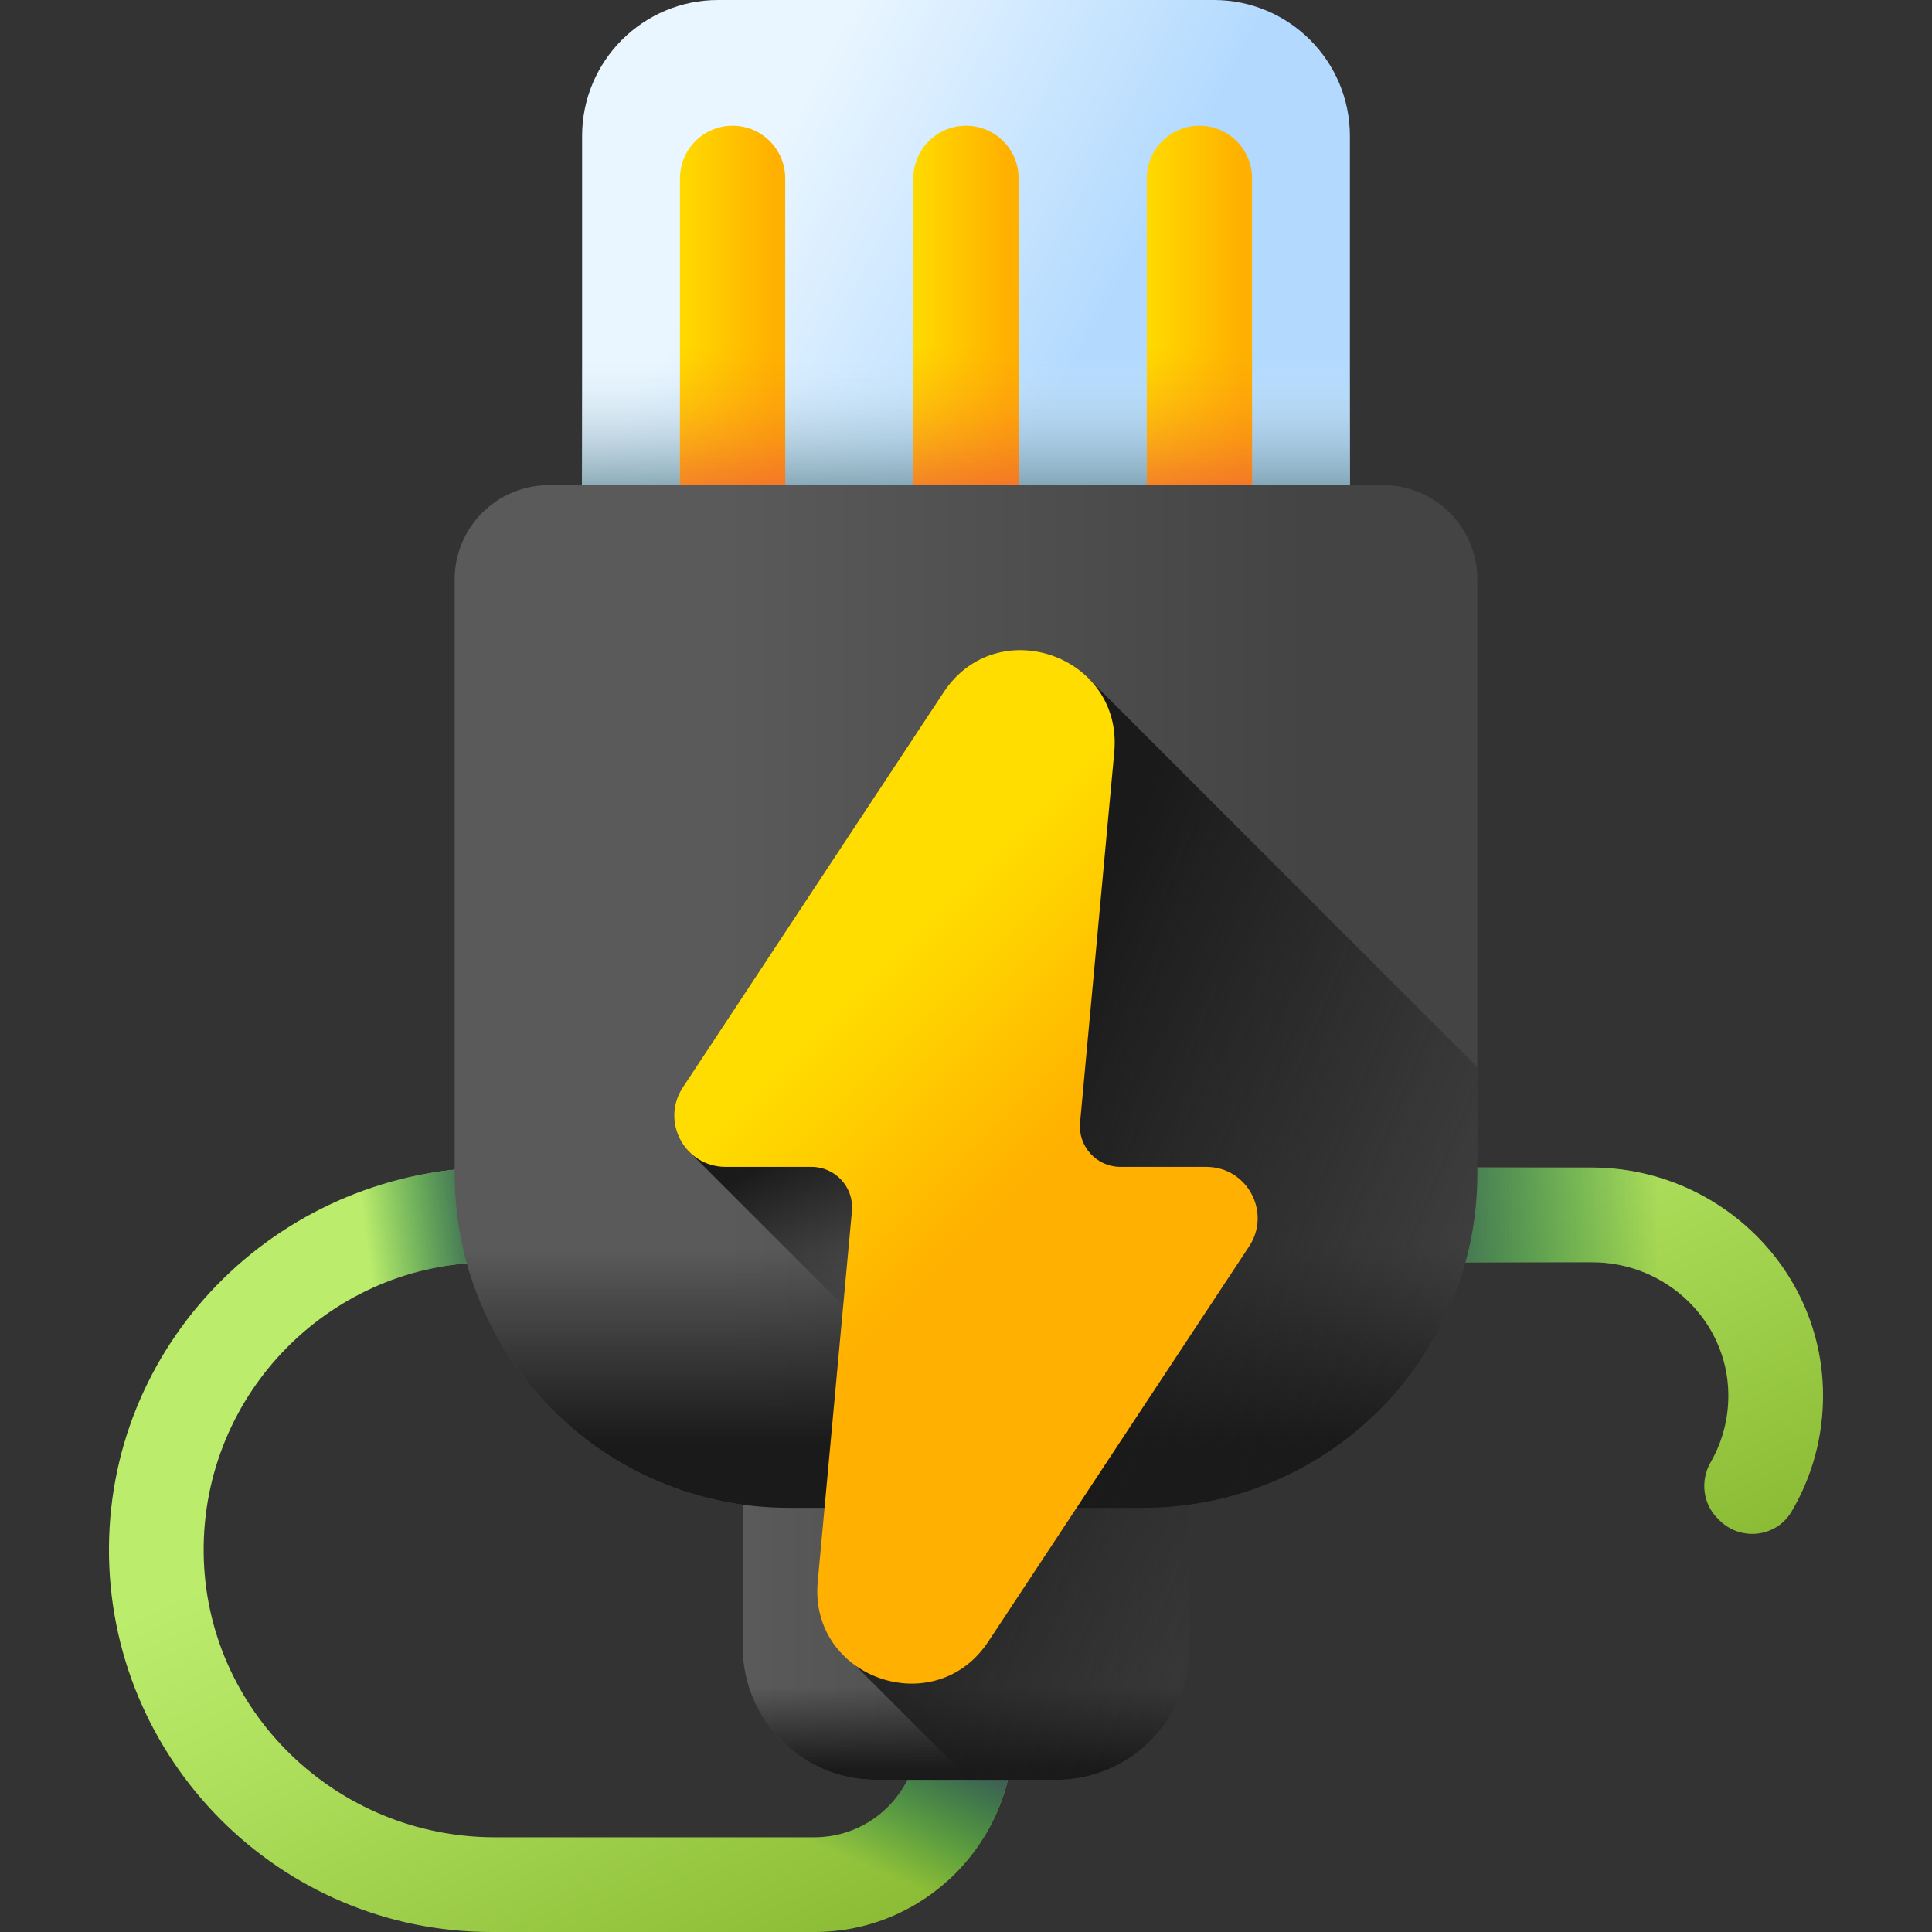 <svg xmlns:xlink="http://www.w3.org/1999/xlink" id="Capa_1" enable-background="new 0 0 510 510" height="512" viewBox="0 0 510 510"
     width="512" xmlns="http://www.w3.org/2000/svg">
    <rect x="0" y="0" width="510" height="510" fill="#333333" stroke="none"/>
    <linearGradient id="SVGID_1_" gradientUnits="userSpaceOnUse" x1="230.558" x2="317.558" y1="338.693" y2="532.693">
        <stop offset="0" stop-color="#bbec6c"/>
        <stop offset=".29" stop-color="#abdc59"/>
        <stop offset=".873" stop-color="#82b22a"/>
        <stop offset="1" stop-color="#78a91f"/>
    </linearGradient>
    <linearGradient id="lg1">
        <stop offset="0" stop-color="#026841" stop-opacity="0"/>
        <stop offset=".238" stop-color="#076743" stop-opacity=".238"/>
        <stop offset=".52" stop-color="#156349" stop-opacity=".52"/>
        <stop offset=".823" stop-color="#2d5d52" stop-opacity=".823"/>
        <stop offset="1" stop-color="#3e5959"/>
    </linearGradient>
    <linearGradient id="SVGID_00000039110260381343801150000014144655349771360412_" gradientUnits="userSpaceOnUse"
                    x1="98.06" x2="130.06" xlink:href="#lg1" y1="338.148" y2="334.148"/>
    <linearGradient id="SVGID_00000028304211666017541520000013270029329571063703_" gradientUnits="userSpaceOnUse"
                    x1="203.141" x2="218.141" xlink:href="#lg1" y1="481.126" y2="447.459"/>
    <linearGradient id="SVGID_00000165939235708033023760000007619001710568161173_" gradientUnits="userSpaceOnUse"
                    x1="438" x2="372.724" xlink:href="#lg1" y1="356.558" y2="356.558"/>
    <linearGradient id="lg2">
        <stop offset="0" stop-color="#5a5a5a"/>
        <stop offset="1" stop-color="#444"/>
    </linearGradient>
    <linearGradient id="SVGID_00000103958575663215595850000014116071116266085794_" gradientUnits="userSpaceOnUse"
                    x1="196.049" x2="313.951" xlink:href="#lg2" y1="410.874" y2="410.874"/>
    <linearGradient id="lg3">
        <stop offset="0" stop-color="#1a1a1a" stop-opacity="0"/>
        <stop offset="1" stop-color="#1a1a1a"/>
    </linearGradient>
    <linearGradient id="SVGID_00000073707747926173864160000003040037471150251402_" gradientUnits="userSpaceOnUse"
                    x1="255" x2="255" xlink:href="#lg3" y1="445.212" y2="467.055"/>
    <linearGradient id="SVGID_00000087377331556430502790000002261132187841647783_" gradientUnits="userSpaceOnUse"
                    x1="188.25" x2="274.917" y1="66.696" y2="113.363">
        <stop offset="0" stop-color="#eaf6ff"/>
        <stop offset="1" stop-color="#b3dafe"/>
    </linearGradient>
    <linearGradient id="SVGID_00000160908397616454663360000012397950240166888108_" gradientUnits="userSpaceOnUse"
                    x1="255" x2="255" y1="94.827" y2="134.877">
        <stop offset="0" stop-color="#d8ecfe" stop-opacity="0"/>
        <stop offset="1" stop-color="#678d98"/>
    </linearGradient>
    <linearGradient id="lg4">
        <stop offset="0" stop-color="#fd0"/>
        <stop offset="1" stop-color="#ffb000"/>
    </linearGradient>
    <linearGradient id="SVGID_00000121262096436081669210000000077192568506530490_" gradientUnits="userSpaceOnUse"
                    x1="177.823" x2="204.524" xlink:href="#lg4" y1="112.006" y2="112.006"/>
    <linearGradient id="SVGID_00000109009528456669516130000011895353117261546120_" gradientUnits="userSpaceOnUse"
                    x1="239.432" x2="266.143" xlink:href="#lg4" y1="112.006" y2="112.006"/>
    <linearGradient id="SVGID_00000133523105280575427140000001038604339132740236_" gradientUnits="userSpaceOnUse"
                    x1="301.053" x2="327.754" xlink:href="#lg4" y1="112.006" y2="112.006"/>
    <linearGradient id="lg5">
        <stop offset="0" stop-color="#fea613" stop-opacity="0"/>
        <stop offset="1" stop-color="#e94444"/>
    </linearGradient>
    <linearGradient id="SVGID_00000096035140555835265880000002307052185370058668_" gradientUnits="userSpaceOnUse"
                    x1="193.385" x2="193.385" xlink:href="#lg5" y1="90.661" y2="143.17"/>
    <linearGradient id="SVGID_00000111904366313128005290000000905889313649189813_" gradientUnits="userSpaceOnUse"
                    x1="255" x2="255" xlink:href="#lg5" y1="90.661" y2="143.17"/>
    <linearGradient id="SVGID_00000167378536444054603400000000014441998179617956_" gradientUnits="userSpaceOnUse"
                    x1="316.615" x2="316.615" xlink:href="#lg5" y1="90.661" y2="143.17"/>
    <linearGradient id="SVGID_00000181784588462153710500000003653067830003056769_" gradientUnits="userSpaceOnUse"
                    x1="190.594" x2="345.551" xlink:href="#lg2" y1="263.046" y2="263.046"/>
    <linearGradient id="SVGID_00000094576609626429763430000011267301912961934004_" gradientUnits="userSpaceOnUse"
                    x1="255" x2="255" xlink:href="#lg3" y1="329.866" y2="380.952"/>
    <linearGradient id="SVGID_00000018222155235642318580000016568039665392728969_" gradientUnits="userSpaceOnUse"
                    x1="225.096" x2="205.096" xlink:href="#lg3" y1="346.356" y2="305.356"/>
    <linearGradient id="SVGID_00000082355027114548209040000001464733759161172881_" gradientUnits="userSpaceOnUse"
                    x1="391.204" x2="257.871" xlink:href="#lg3" y1="374.689" y2="318.689"/>
    <linearGradient id="SVGID_00000085232988316167739530000008657576907130788277_" gradientUnits="userSpaceOnUse"
                    x1="216.973" x2="265.346" xlink:href="#lg4" y1="270.003" y2="318.376"/>
    <g>
        <path d="m129.657 510h85.333c29 0 52.51-23.509 52.51-52.51v-92.576c0-6.883-5.385-12.787-12.266-12.912-7.011-.128-12.734 5.516-12.734 12.498v92.99c0 15.193-12.317 27.51-27.51 27.51h-84.365c-41.784 0-76.455-33.365-76.861-75.148-.409-42.192 33.794-76.646 75.893-76.646h290.653c19.313 0 35.567 15.249 35.923 34.558.12 6.492-1.503 12.736-4.648 18.201-2.786 4.84-2.124 10.917 1.825 14.866l.496.496c5.573 5.573 14.979 4.509 18.997-2.272 5.554-9.375 8.461-20.132 8.333-31.334-.38-33.127-27.961-59.516-61.09-59.516h-289.379c-55.676 0-101.685 44.632-102.005 100.307-.32 55.906 45.065 101.488 100.895 101.488z"
              fill="url(#SVGID_1_)"/>
        <path d="m130.767 308.207c-24.789 0-47.657 8.853-65.434 23.584v37.107c13.433-21.413 37.235-35.691 64.324-35.691h40.009v-25z"
              fill="url(#SVGID_00000039110260381343801150000014144655349771360412_)"/>
        <path d="m242.5 417.202v40.288c0 15.193-12.317 27.51-27.51 27.51h-72.394v25h72.394c29 0 52.51-23.509 52.51-52.51v-40.288z"
              fill="url(#SVGID_00000028304211666017541520000013270029329571063703_)"/>
        <path d="m420.145 308.207h-58.145v25h58.31c19.313 0 35.567 15.249 35.923 34.558.12 6.492-1.503 12.736-4.649 18.201-2.786 4.84-2.124 10.917 1.825 14.866l.496.496c5.573 5.573 14.979 4.509 18.997-2.272 5.554-9.375 8.461-20.132 8.333-31.333-.38-33.128-27.961-59.516-61.09-59.516z"
              fill="url(#SVGID_00000165939235708033023760000007619001710568161173_)"/>
        <g>
            <path d="m278.772 469.825h-47.544c-19.429 0-35.179-15.75-35.179-35.179v-82.724h117.903v82.724c-.001 19.429-15.751 35.179-35.18 35.179z"
                  fill="url(#SVGID_00000103958575663215595850000014116071116266085794_)"/>
            <path d="m196.049 431.744v2.902c0 19.429 15.75 35.179 35.179 35.179h47.544c19.429 0 35.179-15.75 35.179-35.179v-2.902z"
                  fill="url(#SVGID_00000073707747926173864160000003040037471150251402_)"/>
        </g>
        <g>
            <path d="m356.337 190.826h-202.674v-154.922c0-19.829 16.074-35.904 35.903-35.904h130.868c19.829 0 35.904 16.075 35.904 35.904v154.922z"
                  fill="url(#SVGID_00000087377331556430502790000002261132187841647783_)"/>
            <path d="m153.663 59.161h202.675v131.666h-202.675z"
                  fill="url(#SVGID_00000160908397616454663360000012397950240166888108_)"/>
            <g>
                <path d="m207.28 47.081v143.75h-27.79v-143.75c0-7.68 6.22-13.9 13.89-13.9 7.68 0 13.9 6.22 13.9 13.9z"
                      fill="url(#SVGID_00000121262096436081669210000000077192568506530490_)"/>
                <path d="m268.9 47.081v143.75h-27.8v-143.75c0-7.68 6.23-13.9 13.9-13.9s13.9 6.22 13.9 13.9z"
                      fill="url(#SVGID_00000109009528456669516130000011895353117261546120_)"/>
                <path d="m330.51 47.081v143.75h-27.79v-143.75c0-7.68 6.22-13.9 13.9-13.9 7.67 0 13.89 6.22 13.89 13.9z"
                      fill="url(#SVGID_00000133523105280575427140000001038604339132740236_)"/>
            </g>
            <g>
                <path d="m179.49 59.161h27.79v131.67h-27.79z"
                      fill="url(#SVGID_00000096035140555835265880000002307052185370058668_)"/>
                <path d="m241.1 59.161h27.8v131.67h-27.8z"
                      fill="url(#SVGID_00000111904366313128005290000000905889313649189813_)"/>
                <path d="m302.72 59.161h27.79v131.67h-27.79z"
                      fill="url(#SVGID_00000167378536444054603400000000014441998179617956_)"/>
            </g>
            <g>
                <path d="m301.794 398.025h-93.589c-48.703 0-88.184-39.481-88.184-88.184v-156.887c0-13.745 11.142-24.887 24.887-24.887h220.184c13.745 0 24.887 11.142 24.887 24.887v156.886c0 48.704-39.482 88.185-88.185 88.185z"
                      fill="url(#SVGID_00000181784588462153710500000003653067830003056769_)"/>
                <path d="m120.021 263.047v46.794c0 48.703 39.482 88.184 88.184 88.184h93.589c48.703 0 88.184-39.481 88.184-88.184v-46.794z"
                      fill="url(#SVGID_00000094576609626429763430000011267301912961934004_)"/>
                <path d="m226.958 349.042-45.249-45.25h45.249z"
                      fill="url(#SVGID_00000018222155235642318580000016568039665392728969_)"/>
            </g>
        </g>
        <path d="m313.951 397.187c42.949-5.923 76.027-42.769 76.027-87.346v-28.136l-102.509-102.509h-24.803v199.471l-36.805 61.026 30.132 30.132h22.778c19.429 0 35.179-15.75 35.179-35.179v-37.459z"
              fill="url(#SVGID_00000082355027114548209040000001464733759161172881_)"/>
        <path d="m318.444 308.03h-22.677c-6.297 0-11.233-5.412-10.654-11.683l9.025-97.782c2.353-25.492-30.941-37.183-45.043-15.817l-68.833 104.293c-5.939 8.998.514 20.989 11.295 20.989h22.677c6.297 0 11.233 5.412 10.654 11.683l-9.025 97.782c-2.353 25.492 30.941 37.183 45.043 15.817l68.833-104.293c5.939-8.998-.514-20.989-11.295-20.989z"
              fill="url(#SVGID_00000085232988316167739530000008657576907130788277_)"/>
    </g>
</svg>